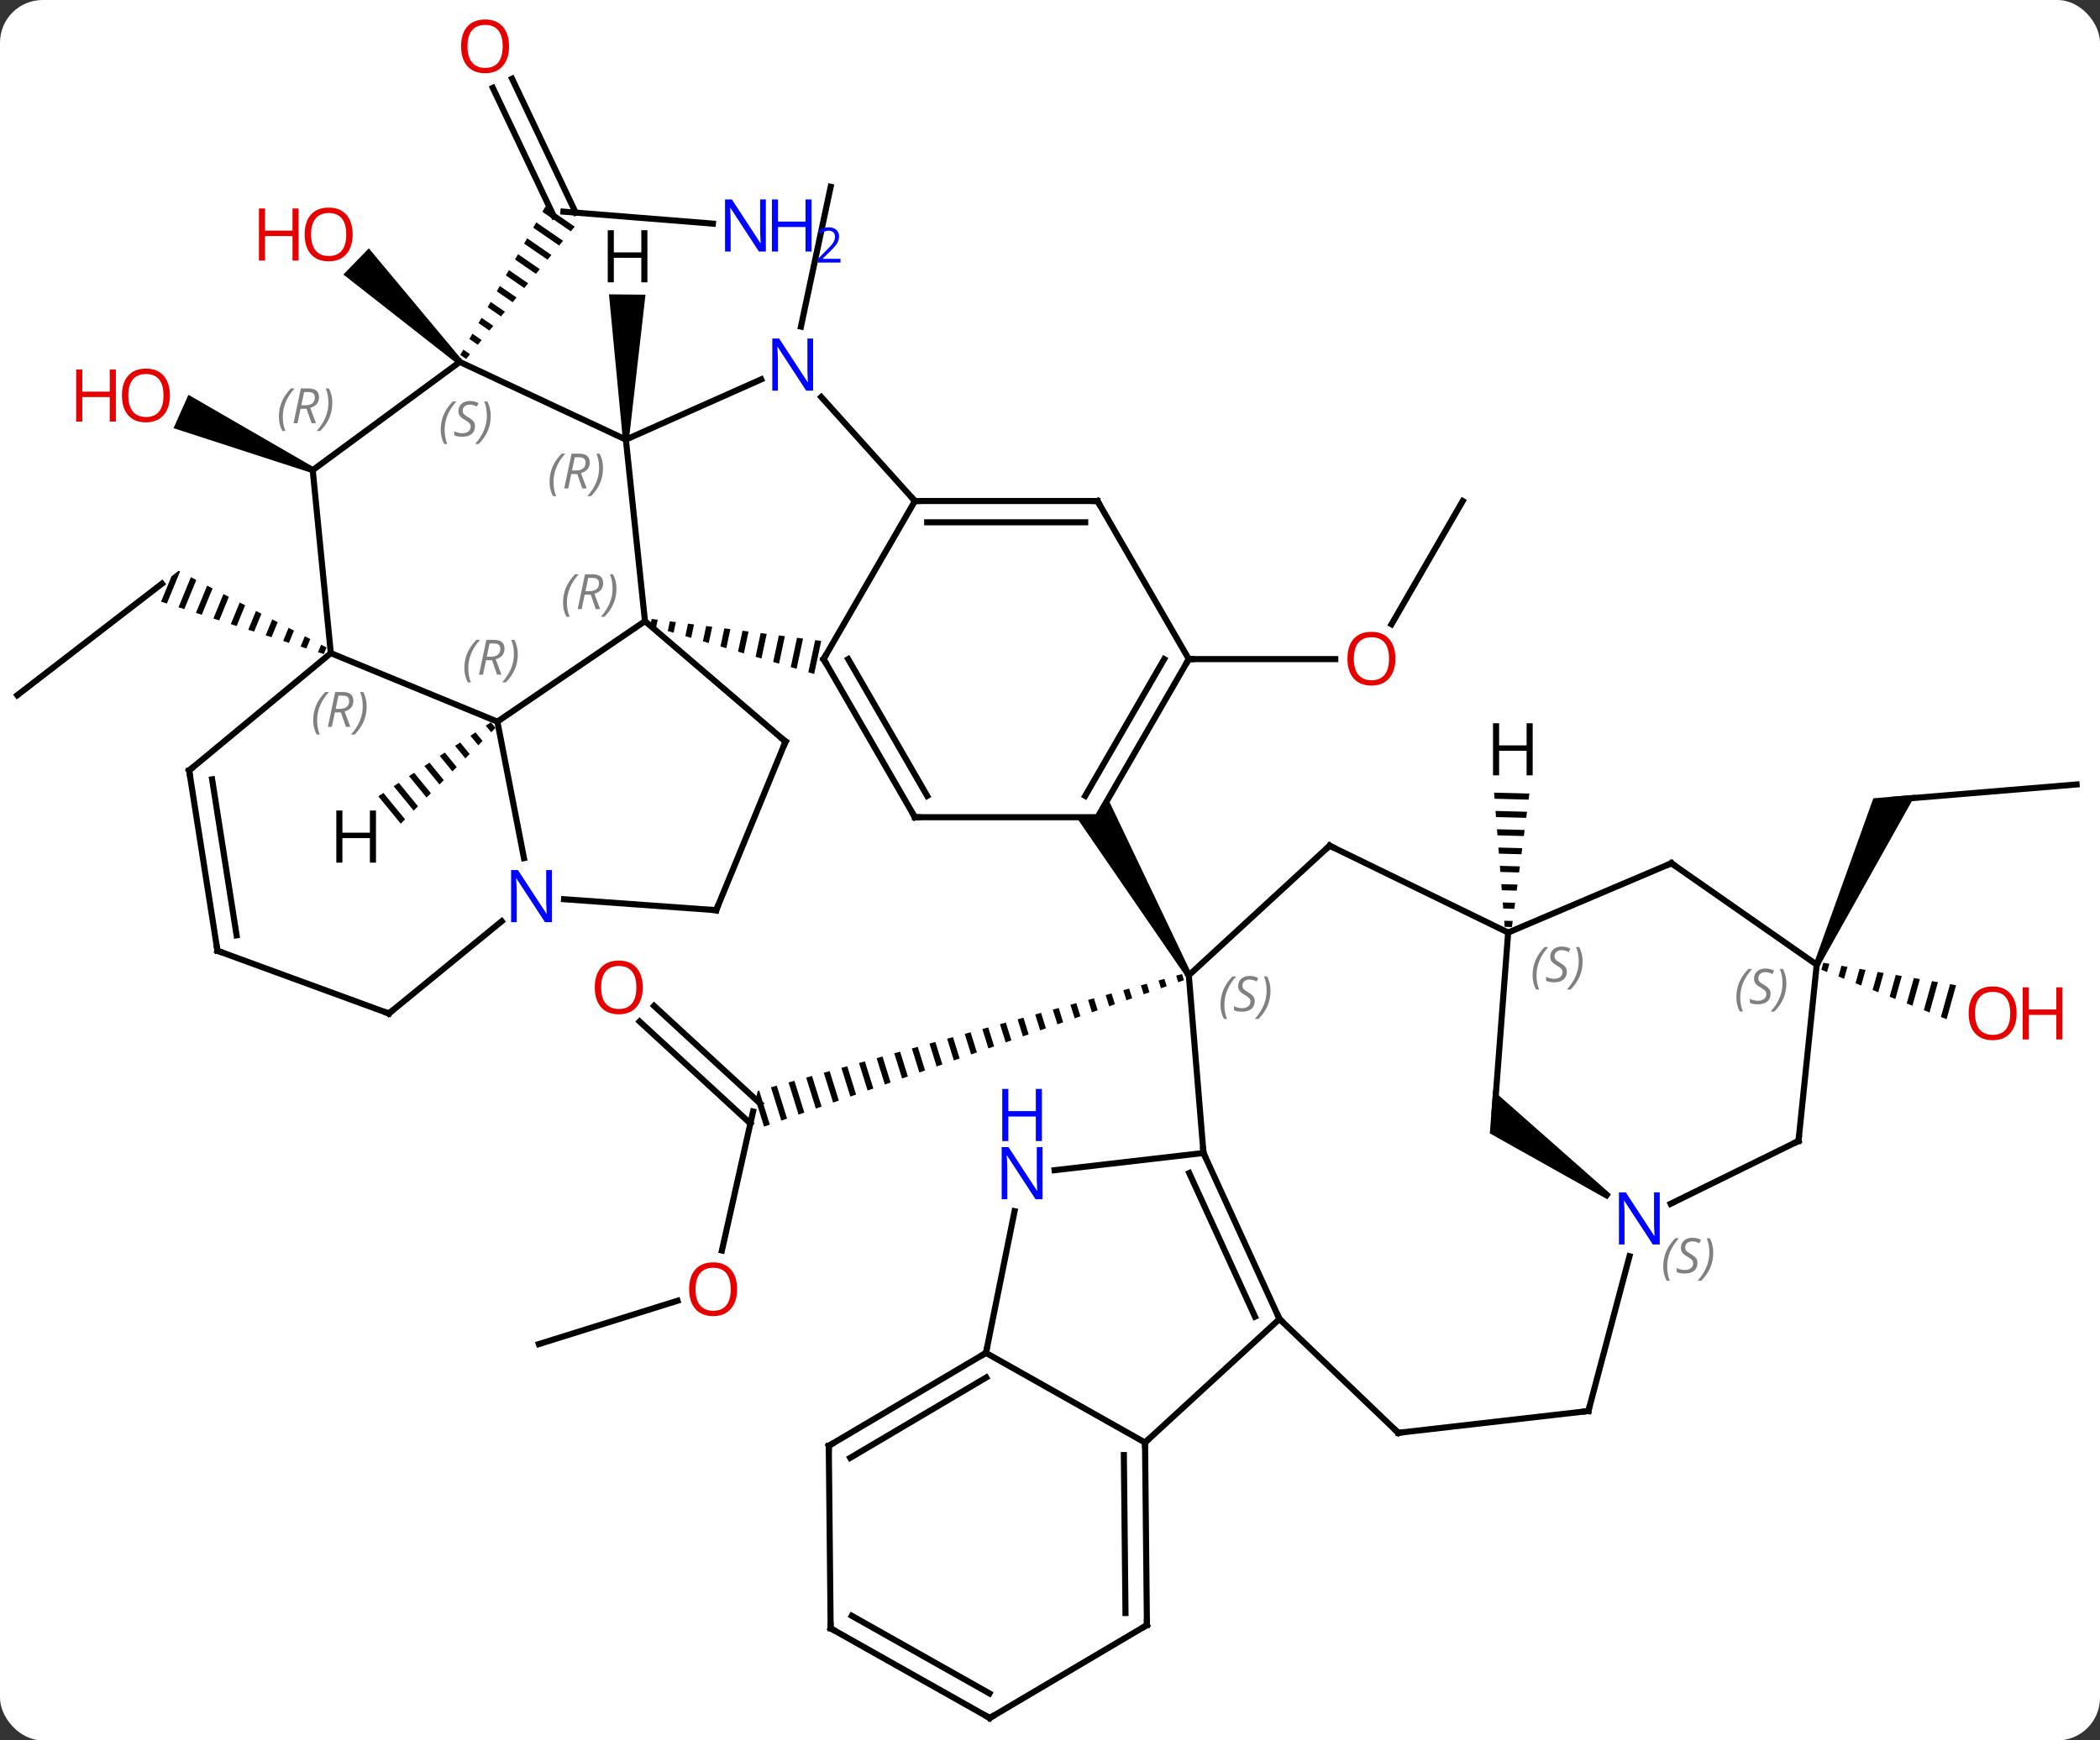 <svg width="345" viewBox="0 0 345 286" style="fill-opacity:1; color-rendering:auto; color-interpolation:auto; text-rendering:auto; stroke:black; stroke-linecap:square; stroke-miterlimit:10; shape-rendering:auto; stroke-opacity:1; fill:black; stroke-dasharray:none; font-weight:normal; stroke-width:1; font-family:'Open Sans'; font-style:normal; stroke-linejoin:miter; font-size:12; stroke-dashoffset:0; image-rendering:auto;" height="286" class="cas-substance-image" xmlns:xlink="http://www.w3.org/1999/xlink" xmlns="http://www.w3.org/2000/svg"><rect x="0" y="0" width="345" height="286" fill="#333333" stroke="none"/><svg class="cas-substance-single-component"><rect y="0" x="0" width="345" stroke="none" ry="7" rx="7" height="286" fill="white" class="cas-substance-group"/><svg y="0" x="0" width="345" viewBox="0 0 345 286" style="fill:black;" height="286" class="cas-substance-single-component-image"><svg><g><g transform="translate(172,145)" style="text-rendering:geometricPrecision; color-rendering:optimizeQuality; color-interpolation:linearRGB; stroke-linecap:butt; image-rendering:optimizeQuality;"><line y2="-30.762" y1="-49.083" x2="-169.155" x1="-145.398" style="fill:none;"/><path style="stroke:none;" d="M-142.655 -51.199 L-143.828 -50.294 L-145.538 -46.129 L-144.583 -45.821 L-144.583 -45.821 L-142.424 -51.079 L-142.655 -51.199 ZM-140.641 -50.154 L-142.673 -45.206 L-142.673 -45.206 L-141.718 -44.899 L-139.75 -49.692 L-140.641 -50.154 ZM-137.967 -48.767 L-139.808 -44.283 L-139.808 -44.283 L-138.853 -43.976 L-137.076 -48.305 L-137.076 -48.305 L-137.967 -48.767 ZM-135.293 -47.38 L-136.943 -43.361 L-136.943 -43.361 L-135.988 -43.053 L-134.401 -46.918 L-135.293 -47.38 ZM-132.618 -45.993 L-134.078 -42.438 L-133.123 -42.13 L-133.123 -42.13 L-131.727 -45.531 L-132.618 -45.993 ZM-129.944 -44.606 L-131.213 -41.515 L-131.213 -41.515 L-130.258 -41.207 L-130.258 -41.207 L-129.053 -44.144 L-129.944 -44.606 ZM-127.27 -43.219 L-128.348 -40.592 L-127.393 -40.285 L-126.378 -42.757 L-127.27 -43.219 ZM-124.595 -41.832 L-125.484 -39.669 L-125.484 -39.669 L-124.528 -39.362 L-123.704 -41.37 L-124.595 -41.832 ZM-121.921 -40.445 L-122.618 -38.746 L-121.664 -38.439 L-121.664 -38.439 L-121.03 -39.983 L-121.03 -39.983 L-121.921 -40.445 ZM-119.247 -39.058 L-119.754 -37.824 L-119.754 -37.824 L-118.799 -37.516 L-118.355 -38.596 L-119.247 -39.058 Z"/><line y2="-108.249" y1="-110.22" x2="-54.878" x1="-79.437" style="fill:none;"/><line y2="-132.065" y1="-110.058" x2="-87.877" x1="-77.423" style="fill:none;"/><line y2="-130.563" y1="-109.469" x2="-91.038" x1="-81.018" style="fill:none;"/><path style="stroke:none;" d="M-82.398 -111.066 L-82.897 -110.195 L-82.897 -110.195 L-78.227 -106.98 L-77.591 -107.757 L-77.591 -107.757 L-82.398 -111.066 ZM-83.896 -108.453 L-84.396 -107.582 L-84.396 -107.582 L-80.138 -104.651 L-79.501 -105.427 L-79.501 -105.427 L-83.896 -108.453 ZM-85.394 -105.84 L-85.894 -104.969 L-85.894 -104.969 L-82.048 -102.322 L-81.411 -103.098 L-85.394 -105.84 ZM-86.892 -103.227 L-87.392 -102.356 L-87.392 -102.356 L-83.958 -99.993 L-83.958 -99.993 L-83.321 -100.769 L-83.321 -100.769 L-86.892 -103.227 ZM-88.391 -100.614 L-88.89 -99.743 L-88.89 -99.743 L-85.868 -97.663 L-85.232 -98.44 L-85.232 -98.44 L-88.391 -100.614 ZM-89.889 -98.001 L-90.388 -97.13 L-90.388 -97.13 L-87.779 -95.334 L-87.142 -96.11 L-87.142 -96.11 L-89.889 -98.001 ZM-91.387 -95.388 L-91.886 -94.517 L-91.886 -94.517 L-89.689 -93.004 L-89.689 -93.004 L-89.052 -93.781 L-89.052 -93.781 L-91.387 -95.388 ZM-92.885 -92.775 L-93.384 -91.904 L-91.599 -90.675 L-90.962 -91.452 L-90.962 -91.452 L-92.885 -92.775 ZM-94.383 -90.162 L-94.882 -89.291 L-93.509 -88.346 L-93.509 -88.346 L-92.873 -89.122 L-92.873 -89.122 L-94.383 -90.162 ZM-95.881 -87.549 L-96.381 -86.678 L-96.381 -86.678 L-95.42 -86.017 L-95.42 -86.017 L-94.783 -86.793 L-95.881 -87.549 Z"/><path style="stroke:none;" d="M-96.12 -85.883 L-96.816 -85.165 L-115.587 -99.884 L-111.411 -104.192 Z"/><line y2="-91.326" y1="-114.309" x2="-40.417" x1="-35.532" style="fill:none;"/><path style="stroke:none;" d="M-120.421 -68.2 L-120.827 -67.286 L-143.485 -74.639 L-141.044 -80.121 Z"/><line y2="-62.67" y1="-42.412" x2="68.304" x1="56.608" style="fill:none;"/><line y2="-36.69" y1="-36.69" x2="23.304" x1="47.367" style="fill:none;"/><line y2="60.496" y1="37.653" x2="-53.401" x1="-48.279" style="fill:none;"/><line y2="20.293" y1="36.366" x2="-64.547" x1="-47.093" style="fill:none;"/><line y2="22.867" y1="39.625" x2="-66.918" x1="-48.721" style="fill:none;"/><path style="stroke:none;" d="M22.19 15.062 L21.226 15.327 L21.226 15.327 L21.563 16.41 L21.563 16.41 L22.508 16.08 L22.19 15.062 ZM19.296 15.859 L18.331 16.125 L18.331 16.125 L18.728 17.398 L18.728 17.398 L19.673 17.069 L19.296 15.859 ZM16.401 16.657 L15.437 16.923 L15.893 18.387 L15.893 18.387 L16.838 18.058 L16.838 18.058 L16.401 16.657 ZM13.507 17.455 L12.542 17.721 L12.542 17.721 L13.058 19.376 L14.003 19.046 L14.003 19.046 L13.507 17.455 ZM10.612 18.252 L9.647 18.518 L9.647 18.518 L10.223 20.365 L10.223 20.365 L11.168 20.035 L11.168 20.035 L10.612 18.252 ZM7.718 19.05 L6.753 19.316 L6.753 19.316 L7.388 21.353 L7.388 21.353 L8.333 21.024 L8.333 21.024 L7.718 19.05 ZM4.823 19.848 L3.858 20.113 L3.858 20.113 L4.553 22.342 L4.553 22.342 L5.498 22.013 L5.498 22.013 L4.823 19.848 ZM1.929 20.645 L0.964 20.911 L0.964 20.911 L1.718 23.331 L1.718 23.331 L2.663 23.001 L2.663 23.001 L1.929 20.645 ZM-0.966 21.443 L-1.931 21.709 L-1.931 21.709 L-1.117 24.32 L-1.117 24.32 L-0.172 23.99 L-0.172 23.99 L-0.966 21.443 ZM-3.86 22.241 L-4.825 22.507 L-4.825 22.507 L-3.952 25.308 L-3.952 25.308 L-3.007 24.979 L-3.007 24.979 L-3.86 22.241 ZM-6.755 23.038 L-7.72 23.304 L-7.72 23.304 L-6.787 26.297 L-6.787 26.297 L-5.842 25.968 L-5.842 25.968 L-6.755 23.038 ZM-9.649 23.836 L-10.614 24.102 L-10.614 24.102 L-9.622 27.286 L-9.622 27.286 L-8.677 26.956 L-8.677 26.956 L-9.649 23.836 ZM-12.544 24.634 L-13.509 24.9 L-13.509 24.9 L-12.457 28.275 L-12.457 28.275 L-11.512 27.945 L-11.512 27.945 L-12.544 24.634 ZM-15.438 25.431 L-16.403 25.697 L-16.403 25.697 L-15.292 29.264 L-15.292 29.264 L-14.347 28.934 L-14.347 28.934 L-15.438 25.431 ZM-18.333 26.229 L-19.298 26.495 L-19.298 26.495 L-18.127 30.252 L-18.127 30.252 L-17.182 29.923 L-17.182 29.923 L-18.333 26.229 ZM-21.228 27.027 L-22.192 27.293 L-22.192 27.293 L-20.962 31.241 L-20.017 30.912 L-20.017 30.912 L-21.228 27.027 ZM-24.122 27.825 L-25.087 28.09 L-25.087 28.09 L-23.797 32.23 L-23.797 32.23 L-22.852 31.9 L-22.852 31.9 L-24.122 27.825 ZM-27.017 28.622 L-27.982 28.888 L-27.982 28.888 L-26.631 33.219 L-26.631 33.219 L-25.686 32.889 L-25.686 32.889 L-27.017 28.622 ZM-29.911 29.42 L-30.876 29.686 L-29.466 34.207 L-29.466 34.207 L-28.521 33.878 L-28.521 33.878 L-29.911 29.42 ZM-32.806 30.218 L-33.77 30.483 L-33.77 30.483 L-32.301 35.196 L-32.301 35.196 L-31.356 34.867 L-31.356 34.867 L-32.806 30.218 ZM-35.7 31.015 L-36.665 31.281 L-36.665 31.281 L-35.136 36.185 L-35.136 36.185 L-34.191 35.855 L-35.7 31.015 ZM-38.595 31.813 L-39.56 32.079 L-39.56 32.079 L-37.971 37.174 L-37.971 37.174 L-37.026 36.844 L-37.026 36.844 L-38.595 31.813 ZM-41.489 32.611 L-42.454 32.877 L-40.806 38.163 L-40.806 38.163 L-39.861 37.833 L-39.861 37.833 L-41.489 32.611 ZM-44.384 33.408 L-45.349 33.674 L-45.349 33.674 L-43.641 39.151 L-42.696 38.822 L-42.696 38.822 L-44.384 33.408 ZM-47.278 34.206 L-47.521 34.273 L-47.521 34.273 L-47.521 34.273 L-47.521 34.273 L-47.849 35.736 L-46.476 40.14 L-46.476 40.14 L-45.531 39.81 L-45.531 39.81 L-47.278 34.206 Z"/><line y2="75.876" y1="68.752" x2="-83.475" x1="-60.689" style="fill:none;"/><line y2="-16.089" y1="-13.605" x2="169.155" x1="139.257" style="fill:none;"/><path style="stroke:none;" d="M126.914 13.743 L126.01 13.317 L135.764 -13.816 L142.668 -14.39 Z"/><path style="stroke:none;" d="M127.544 13.209 L127.222 14.365 L128.158 14.734 L128.536 13.377 L127.544 13.209 ZM130.519 13.712 L130.029 15.473 L130.964 15.842 L131.51 13.88 L130.519 13.712 ZM133.493 14.216 L132.834 16.58 L132.834 16.58 L133.77 16.95 L134.484 14.383 L133.493 14.216 ZM136.467 14.719 L135.641 17.688 L136.576 18.057 L137.458 14.887 L136.467 14.719 ZM139.441 15.222 L138.446 18.796 L139.382 19.165 L140.433 15.39 L139.441 15.222 ZM142.415 15.726 L141.252 19.904 L142.188 20.273 L143.407 15.894 L142.415 15.726 ZM145.39 16.229 L144.058 21.011 L144.994 21.381 L146.381 16.397 L146.381 16.397 L145.39 16.229 ZM148.364 16.733 L146.864 22.119 L146.864 22.119 L147.8 22.488 L149.355 16.9 L149.355 16.9 L148.364 16.733 Z"/><line y2="-26.412" y1="-42.927" x2="-90.285" x1="-66.039" style="fill:none;"/><path style="stroke:none;" d="M-64.941 -43.287 L-65.182 -42.156 L-64.22 -41.873 L-64.22 -41.873 L-63.946 -43.158 L-63.946 -43.158 L-64.941 -43.287 ZM-61.956 -42.9 L-62.296 -41.308 L-62.296 -41.308 L-61.334 -41.025 L-60.961 -42.771 L-61.956 -42.9 ZM-58.972 -42.514 L-59.41 -40.46 L-59.41 -40.46 L-58.448 -40.177 L-58.448 -40.177 L-57.977 -42.385 L-57.977 -42.385 L-58.972 -42.514 ZM-55.987 -42.127 L-56.523 -39.612 L-55.561 -39.329 L-55.561 -39.329 L-54.992 -41.998 L-54.992 -41.998 L-55.987 -42.127 ZM-53.003 -41.74 L-53.637 -38.764 L-52.675 -38.481 L-52.675 -38.481 L-52.008 -41.611 L-52.008 -41.611 L-53.003 -41.74 ZM-50.018 -41.353 L-50.751 -37.916 L-49.789 -37.633 L-49.789 -37.633 L-49.023 -41.224 L-49.023 -41.224 L-50.018 -41.353 ZM-47.034 -40.966 L-47.865 -37.068 L-46.903 -36.785 L-46.039 -40.837 L-46.039 -40.837 L-47.034 -40.966 ZM-44.049 -40.579 L-44.979 -36.22 L-44.979 -36.22 L-44.017 -35.938 L-44.017 -35.938 L-43.054 -40.45 L-43.054 -40.45 L-44.049 -40.579 ZM-41.065 -40.192 L-42.093 -35.372 L-42.093 -35.372 L-41.131 -35.09 L-41.131 -35.09 L-40.07 -40.063 L-40.07 -40.063 L-41.065 -40.192 ZM-38.08 -39.806 L-39.206 -34.525 L-39.206 -34.525 L-38.245 -34.242 L-38.245 -34.242 L-37.085 -39.677 L-38.08 -39.806 Z"/><line y2="-72.762" y1="-42.927" x2="-69.177" x1="-66.039" style="fill:none;"/><line y2="-23.133" y1="-42.927" x2="-42.948" x1="-66.039" style="fill:none;"/><line y2="-37.671" y1="-26.412" x2="-117.654" x1="-90.285" style="fill:none;"/><line y2="-3.984" y1="-26.412" x2="-85.921" x1="-90.285" style="fill:none;"/><line y2="-62.67" y1="-36.69" x2="-21.696" x1="-36.696" style="fill:none;"/><line y2="-10.707" y1="-36.69" x2="-21.696" x1="-36.696" style="fill:none;"/><line y2="-14.207" y1="-36.69" x2="-19.675" x1="-32.654" style="fill:none;"/><line y2="-85.524" y1="-72.762" x2="-96.468" x1="-69.177" style="fill:none;"/><line y2="-82.658" y1="-72.762" x2="-46.948" x1="-69.177" style="fill:none;"/><line y2="4.572" y1="-23.133" x2="-54.342" x1="-42.948" style="fill:none;"/><line y2="-67.743" y1="-37.671" x2="-120.624" x1="-117.654" style="fill:none;"/><line y2="-18.39" y1="-37.671" x2="-140.925" x1="-117.654" style="fill:none;"/><line y2="4.572" y1="2.77" x2="-54.342" x1="-79.335" style="fill:none;"/><line y2="21.549" y1="6.392" x2="-108.114" x1="-89.581" style="fill:none;"/><line y2="-79.754" y1="-62.67" x2="-37.079" x1="-21.696" style="fill:none;"/><line y2="-62.67" y1="-62.67" x2="8.304" x1="-21.696" style="fill:none;"/><line y2="-59.17" y1="-59.17" x2="6.283" x1="-19.675" style="fill:none;"/><line y2="-10.707" y1="-10.707" x2="8.304" x1="-21.696" style="fill:none;"/><line y2="-67.743" y1="-85.524" x2="-120.624" x1="-96.468" style="fill:none;"/><line y2="11.241" y1="-18.39" x2="-136.275" x1="-140.925" style="fill:none;"/><line y2="8.702" y1="-16.936" x2="-133.131" x1="-137.154" style="fill:none;"/><line y2="11.241" y1="21.549" x2="-136.275" x1="-108.114" style="fill:none;"/><line y2="-36.69" y1="-62.67" x2="23.304" x1="8.304" style="fill:none;"/><line y2="-36.69" y1="-10.707" x2="23.304" x1="8.304" style="fill:none;"/><line y2="-36.69" y1="-14.207" x2="19.262" x1="6.283" style="fill:none;"/><path style="stroke:none;" d="M23.737 15.023 L22.871 15.523 L4.84 -10.707 L8.304 -10.707 L10.036 -13.707 Z"/><line y2="44.472" y1="15.273" x2="25.716" x1="23.304" style="fill:none;"/><line y2="-6.027" y1="15.273" x2="46.437" x1="23.304" style="fill:none;"/><line y2="71.751" y1="44.472" x2="38.199" x1="25.716" style="fill:none;"/><line y2="71.37" y1="47.766" x2="34.176" x1="23.374" style="fill:none;"/><line y2="47.299" y1="44.472" x2="1.252" x1="25.716" style="fill:none;"/><line y2="8.247" y1="-6.027" x2="75.768" x1="46.437" style="fill:none;"/><line y2="92.055" y1="71.751" x2="16.113" x1="38.199" style="fill:none;"/><line y2="90.456" y1="71.751" x2="57.711" x1="38.199" style="fill:none;"/><line y2="77.322" y1="54.033" x2="-10.02" x1="-5.32" style="fill:none;"/><line y2="37.755" y1="8.247" x2="73.524" x1="75.768" style="fill:none;"/><line y2="-3.141" y1="8.247" x2="102.585" x1="75.768" style="fill:none;"/><line y2="77.322" y1="92.055" x2="-10.02" x1="16.113" style="fill:none;"/><line y2="122.052" y1="92.055" x2="16.422" x1="16.113" style="fill:none;"/><line y2="120.067" y1="94.112" x2="12.901" x1="12.634" style="fill:none;"/><line y2="86.874" y1="90.456" x2="88.95" x1="57.711" style="fill:none;"/><line y2="92.589" y1="77.322" x2="-35.844" x1="-10.02" style="fill:none;"/><line y2="94.573" y1="81.363" x2="-32.323" x1="-9.978" style="fill:none;"/><path style="stroke:none;" d="M92.657 51.278 L92.063 52.082 L72.757 41.249 L73.294 34.185 Z"/><line y2="13.53" y1="-3.141" x2="126.462" x1="102.585" style="fill:none;"/><line y2="137.319" y1="122.052" x2="-9.402" x1="16.422" style="fill:none;"/><line y2="61.436" y1="86.874" x2="95.703" x1="88.95" style="fill:none;"/><line y2="122.586" y1="92.589" x2="-35.538" x1="-35.844" style="fill:none;"/><line y2="42.495" y1="52.818" x2="123.468" x1="102.466" style="fill:none;"/><line y2="42.495" y1="13.53" x2="123.468" x1="126.462" style="fill:none;"/><line y2="122.586" y1="137.319" x2="-35.538" x1="-9.402" style="fill:none;"/><line y2="120.529" y1="133.278" x2="-32.059" x1="-9.444" style="fill:none;"/><path style="stroke:none;" d="M-91.353 -26.305 L-92.194 -25.752 L-92.194 -25.752 L-91.308 -24.669 L-91.308 -24.669 L-90.601 -25.385 L-91.353 -26.305 ZM-93.875 -24.646 L-94.715 -24.093 L-93.43 -22.523 L-92.723 -23.238 L-92.723 -23.238 L-93.875 -24.646 ZM-96.397 -22.988 L-97.237 -22.435 L-95.553 -20.376 L-94.845 -21.092 L-96.397 -22.988 ZM-98.918 -21.329 L-99.759 -20.777 L-97.675 -18.229 L-97.675 -18.229 L-96.967 -18.945 L-98.918 -21.329 ZM-101.44 -19.671 L-102.281 -19.118 L-99.797 -16.082 L-99.09 -16.798 L-101.44 -19.671 ZM-103.962 -18.012 L-104.802 -17.46 L-101.919 -13.936 L-101.212 -14.651 L-101.212 -14.651 L-103.962 -18.012 ZM-106.483 -16.354 L-107.324 -15.801 L-104.041 -11.789 L-103.334 -12.504 L-106.483 -16.354 ZM-109.005 -14.696 L-109.846 -14.143 L-109.846 -14.143 L-106.163 -9.642 L-105.456 -10.358 L-109.005 -14.696 Z"/><path style="stroke:none;" d="M-68.677 -72.757 L-69.677 -72.767 L-71.955 -96.631 L-65.955 -96.575 Z"/><path style="stroke:none;" d="M73.455 -14.743 L73.534 -13.74 L73.534 -13.74 L79.129 -13.594 L79.259 -14.591 L79.259 -14.591 L73.455 -14.743 ZM73.692 -11.735 L73.771 -10.733 L78.737 -10.603 L78.737 -10.603 L78.868 -11.6 L73.692 -11.735 ZM73.929 -8.728 L74.008 -7.726 L78.346 -7.613 L78.346 -7.613 L78.476 -8.61 L78.476 -8.61 L73.929 -8.728 ZM74.167 -5.721 L74.246 -4.719 L77.954 -4.622 L77.954 -4.622 L78.085 -5.619 L78.085 -5.619 L74.167 -5.721 ZM74.404 -2.714 L74.483 -1.711 L77.563 -1.631 L77.693 -2.628 L74.404 -2.714 ZM74.641 0.293 L74.721 1.296 L77.171 1.36 L77.302 0.363 L74.641 0.293 ZM74.879 3.3 L74.958 4.303 L74.958 4.303 L76.78 4.35 L76.78 4.35 L76.91 3.353 L76.91 3.353 L74.879 3.3 ZM75.116 6.308 L75.195 7.31 L75.195 7.31 L76.388 7.341 L76.519 6.344 L76.519 6.344 L75.116 6.308 Z"/></g><g transform="translate(172,145)" style="fill:rgb(0,5,255); text-rendering:geometricPrecision; color-rendering:optimizeQuality; image-rendering:optimizeQuality; font-family:'Open Sans'; stroke:rgb(0,5,255); color-interpolation:linearRGB;"><path style="stroke:none;" d="M-46.181 -103.664 L-47.322 -103.664 L-52.01 -110.851 L-52.056 -110.851 Q-51.963 -109.586 -51.963 -108.539 L-51.963 -103.664 L-52.885 -103.664 L-52.885 -112.226 L-51.76 -112.226 L-47.088 -105.07 L-47.041 -105.07 Q-47.041 -105.226 -47.088 -106.086 Q-47.135 -106.945 -47.119 -107.32 L-47.119 -112.226 L-46.181 -112.226 L-46.181 -103.664 Z"/><path style="stroke:none;" d="M-38.666 -103.664 L-39.666 -103.664 L-39.666 -107.695 L-44.181 -107.695 L-44.181 -103.664 L-45.181 -103.664 L-45.181 -112.226 L-44.181 -112.226 L-44.181 -108.586 L-39.666 -108.586 L-39.666 -112.226 L-38.666 -112.226 L-38.666 -103.664 Z"/><path style="stroke:none;" d="M-33.916 -101.854 L-37.666 -101.854 L-37.666 -102.417 L-36.166 -103.933 Q-35.478 -104.62 -35.26 -104.917 Q-35.041 -105.214 -34.931 -105.495 Q-34.822 -105.776 -34.822 -106.104 Q-34.822 -106.558 -35.096 -106.823 Q-35.369 -107.089 -35.869 -107.089 Q-36.213 -107.089 -36.533 -106.972 Q-36.853 -106.854 -37.244 -106.558 L-37.588 -106.995 Q-36.806 -107.651 -35.869 -107.651 Q-35.072 -107.651 -34.611 -107.237 Q-34.15 -106.823 -34.15 -106.136 Q-34.15 -105.589 -34.455 -105.058 Q-34.76 -104.526 -35.603 -103.714 L-36.853 -102.495 L-36.853 -102.464 L-33.916 -102.464 L-33.916 -101.854 Z"/><path style="fill:rgb(230,0,0); stroke:none;" d="M-88.373 -137.389 Q-88.373 -135.327 -89.412 -134.147 Q-90.451 -132.967 -92.294 -132.967 Q-94.185 -132.967 -95.216 -134.131 Q-96.248 -135.296 -96.248 -137.405 Q-96.248 -139.499 -95.216 -140.647 Q-94.185 -141.796 -92.294 -141.796 Q-90.435 -141.796 -89.404 -140.624 Q-88.373 -139.452 -88.373 -137.389 ZM-95.201 -137.389 Q-95.201 -135.655 -94.458 -134.749 Q-93.716 -133.842 -92.294 -133.842 Q-90.873 -133.842 -90.146 -134.741 Q-89.419 -135.639 -89.419 -137.389 Q-89.419 -139.124 -90.146 -140.014 Q-90.873 -140.905 -92.294 -140.905 Q-93.716 -140.905 -94.458 -140.006 Q-95.201 -139.108 -95.201 -137.389 Z"/><path style="fill:rgb(230,0,0); stroke:none;" d="M-114.067 -106.477 Q-114.067 -104.415 -115.107 -103.235 Q-116.146 -102.055 -117.989 -102.055 Q-119.88 -102.055 -120.911 -103.219 Q-121.942 -104.384 -121.942 -106.493 Q-121.942 -108.587 -120.911 -109.735 Q-119.88 -110.884 -117.989 -110.884 Q-116.13 -110.884 -115.099 -109.712 Q-114.067 -108.54 -114.067 -106.477 ZM-120.896 -106.477 Q-120.896 -104.743 -120.153 -103.837 Q-119.411 -102.93 -117.989 -102.93 Q-116.567 -102.93 -115.841 -103.829 Q-115.114 -104.727 -115.114 -106.477 Q-115.114 -108.212 -115.841 -109.102 Q-116.567 -109.993 -117.989 -109.993 Q-119.411 -109.993 -120.153 -109.094 Q-120.896 -108.196 -120.896 -106.477 Z"/><path style="fill:rgb(230,0,0); stroke:none;" d="M-122.942 -102.18 L-123.942 -102.18 L-123.942 -106.212 L-128.458 -106.212 L-128.458 -102.18 L-129.458 -102.18 L-129.458 -110.743 L-128.458 -110.743 L-128.458 -107.102 L-123.942 -107.102 L-123.942 -110.743 L-122.942 -110.743 L-122.942 -102.18 Z"/><path style="fill:rgb(230,0,0); stroke:none;" d="M-144.091 -80.017 Q-144.091 -77.955 -145.131 -76.775 Q-146.17 -75.595 -148.013 -75.595 Q-149.904 -75.595 -150.935 -76.76 Q-151.966 -77.924 -151.966 -80.033 Q-151.966 -82.127 -150.935 -83.275 Q-149.904 -84.424 -148.013 -84.424 Q-146.154 -84.424 -145.123 -83.252 Q-144.091 -82.08 -144.091 -80.017 ZM-150.92 -80.017 Q-150.92 -78.283 -150.177 -77.377 Q-149.435 -76.47 -148.013 -76.47 Q-146.591 -76.47 -145.865 -77.369 Q-145.138 -78.267 -145.138 -80.017 Q-145.138 -81.752 -145.865 -82.642 Q-146.591 -83.533 -148.013 -83.533 Q-149.435 -83.533 -150.177 -82.635 Q-150.92 -81.736 -150.92 -80.017 Z"/><path style="fill:rgb(230,0,0); stroke:none;" d="M-152.966 -75.72 L-153.966 -75.72 L-153.966 -79.752 L-158.482 -79.752 L-158.482 -75.72 L-159.482 -75.72 L-159.482 -84.283 L-158.482 -84.283 L-158.482 -80.642 L-153.966 -80.642 L-153.966 -84.283 L-152.966 -84.283 L-152.966 -75.72 Z"/><path style="fill:rgb(230,0,0); stroke:none;" d="M57.242 -36.76 Q57.242 -34.698 56.202 -33.518 Q55.163 -32.338 53.32 -32.338 Q51.429 -32.338 50.398 -33.502 Q49.367 -34.667 49.367 -36.776 Q49.367 -38.87 50.398 -40.018 Q51.429 -41.167 53.32 -41.167 Q55.179 -41.167 56.21 -39.995 Q57.242 -38.823 57.242 -36.76 ZM50.413 -36.76 Q50.413 -35.026 51.156 -34.12 Q51.898 -33.213 53.32 -33.213 Q54.742 -33.213 55.468 -34.112 Q56.195 -35.01 56.195 -36.76 Q56.195 -38.495 55.468 -39.385 Q54.742 -40.276 53.32 -40.276 Q51.898 -40.276 51.156 -39.377 Q50.413 -38.479 50.413 -36.76 Z"/><path style="fill:rgb(230,0,0); stroke:none;" d="M-50.906 66.854 Q-50.906 68.916 -51.945 70.096 Q-52.984 71.276 -54.827 71.276 Q-56.718 71.276 -57.749 70.112 Q-58.781 68.947 -58.781 66.838 Q-58.781 64.744 -57.749 63.596 Q-56.718 62.447 -54.827 62.447 Q-52.968 62.447 -51.937 63.619 Q-50.906 64.791 -50.906 66.854 ZM-57.734 66.854 Q-57.734 68.588 -56.991 69.494 Q-56.249 70.401 -54.827 70.401 Q-53.406 70.401 -52.679 69.502 Q-51.952 68.604 -51.952 66.854 Q-51.952 65.119 -52.679 64.229 Q-53.406 63.338 -54.827 63.338 Q-56.249 63.338 -56.991 64.237 Q-57.734 65.135 -57.734 66.854 Z"/><path style="fill:rgb(230,0,0); stroke:none;" d="M-66.409 17.261 Q-66.409 19.323 -67.449 20.503 Q-68.488 21.683 -70.331 21.683 Q-72.222 21.683 -73.253 20.518 Q-74.284 19.354 -74.284 17.245 Q-74.284 15.151 -73.253 14.003 Q-72.222 12.854 -70.331 12.854 Q-68.472 12.854 -67.441 14.026 Q-66.409 15.198 -66.409 17.261 ZM-73.238 17.261 Q-73.238 18.995 -72.495 19.901 Q-71.753 20.808 -70.331 20.808 Q-68.909 20.808 -68.183 19.909 Q-67.456 19.011 -67.456 17.261 Q-67.456 15.526 -68.183 14.636 Q-68.909 13.745 -70.331 13.745 Q-71.753 13.745 -72.495 14.643 Q-73.238 15.542 -73.238 17.261 Z"/><path style="fill:rgb(230,0,0); stroke:none;" d="M159.298 21.515 Q159.298 23.577 158.259 24.757 Q157.22 25.937 155.377 25.937 Q153.486 25.937 152.455 24.773 Q151.423 23.608 151.423 21.499 Q151.423 19.405 152.455 18.257 Q153.486 17.108 155.377 17.108 Q157.236 17.108 158.267 18.28 Q159.298 19.452 159.298 21.515 ZM152.47 21.515 Q152.47 23.249 153.213 24.155 Q153.955 25.062 155.377 25.062 Q156.798 25.062 157.525 24.163 Q158.252 23.265 158.252 21.515 Q158.252 19.78 157.525 18.89 Q156.798 17.999 155.377 17.999 Q153.955 17.999 153.213 18.898 Q152.47 19.796 152.47 21.515 Z"/><path style="fill:rgb(230,0,0); stroke:none;" d="M166.814 25.812 L165.814 25.812 L165.814 21.78 L161.298 21.78 L161.298 25.812 L160.298 25.812 L160.298 17.249 L161.298 17.249 L161.298 20.89 L165.814 20.89 L165.814 17.249 L166.814 17.249 L166.814 25.812 Z"/></g><g transform="translate(172,145)" style="font-size:8.4px; fill:gray; text-rendering:geometricPrecision; image-rendering:optimizeQuality; color-rendering:optimizeQuality; font-family:'Open Sans'; font-style:italic; stroke:gray; color-interpolation:linearRGB;"><path style="stroke:none;" d="M-79.501 -45.968 Q-79.501 -47.296 -79.032 -48.421 Q-78.563 -49.546 -77.532 -50.624 L-76.922 -50.624 Q-77.891 -49.562 -78.376 -48.39 Q-78.86 -47.218 -78.86 -45.984 Q-78.86 -44.656 -78.422 -43.64 L-78.938 -43.64 Q-79.501 -44.671 -79.501 -45.968 ZM-75.94 -47.281 L-76.44 -44.906 L-77.097 -44.906 L-75.894 -50.624 L-74.644 -50.624 Q-72.909 -50.624 -72.909 -49.187 Q-72.909 -47.828 -74.347 -47.437 L-73.409 -44.906 L-74.128 -44.906 L-74.956 -47.281 L-75.94 -47.281 ZM-75.362 -50.031 Q-75.753 -48.109 -75.815 -47.859 L-75.159 -47.859 Q-74.409 -47.859 -74.003 -48.187 Q-73.597 -48.515 -73.597 -49.14 Q-73.597 -49.609 -73.855 -49.82 Q-74.112 -50.031 -74.706 -50.031 L-75.362 -50.031 ZM-70.723 -48.281 Q-70.723 -46.953 -71.2 -45.82 Q-71.676 -44.687 -72.692 -43.64 L-73.301 -43.64 Q-71.364 -45.796 -71.364 -48.281 Q-71.364 -49.609 -71.801 -50.624 L-71.286 -50.624 Q-70.723 -49.562 -70.723 -48.281 Z"/><path style="stroke:none;" d="M-95.71 -35.194 Q-95.71 -36.522 -95.241 -37.647 Q-94.773 -38.772 -93.741 -39.85 L-93.132 -39.85 Q-94.101 -38.788 -94.585 -37.616 Q-95.07 -36.444 -95.07 -35.21 Q-95.07 -33.882 -94.632 -32.866 L-95.148 -32.866 Q-95.71 -33.897 -95.71 -35.194 ZM-92.15 -36.507 L-92.65 -34.132 L-93.306 -34.132 L-92.103 -39.85 L-90.853 -39.85 Q-89.119 -39.85 -89.119 -38.413 Q-89.119 -37.053 -90.556 -36.663 L-89.619 -34.132 L-90.338 -34.132 L-91.166 -36.507 L-92.15 -36.507 ZM-91.572 -39.257 Q-91.963 -37.335 -92.025 -37.085 L-91.369 -37.085 Q-90.619 -37.085 -90.213 -37.413 Q-89.806 -37.741 -89.806 -38.366 Q-89.806 -38.835 -90.064 -39.046 Q-90.322 -39.257 -90.916 -39.257 L-91.572 -39.257 ZM-86.933 -37.507 Q-86.933 -36.178 -87.409 -35.046 Q-87.886 -33.913 -88.902 -32.866 L-89.511 -32.866 Q-87.573 -35.022 -87.573 -37.507 Q-87.573 -38.835 -88.011 -39.85 L-87.495 -39.85 Q-86.933 -38.788 -86.933 -37.507 Z"/></g><g transform="translate(172,145)" style="stroke-linecap:butt; font-size:8.4px; text-rendering:geometricPrecision; image-rendering:optimizeQuality; color-rendering:optimizeQuality; font-family:'Open Sans'; font-style:italic; color-interpolation:linearRGB; stroke-miterlimit:5;"><path style="fill:none;" d="M-36.446 -37.123 L-36.696 -36.69 L-36.446 -36.257"/><path style="fill:gray; stroke:none;" d="M-81.71 -65.795 Q-81.71 -67.123 -81.241 -68.248 Q-80.772 -69.373 -79.741 -70.451 L-79.132 -70.451 Q-80.1 -69.389 -80.585 -68.217 Q-81.069 -67.045 -81.069 -65.811 Q-81.069 -64.483 -80.632 -63.467 L-81.147 -63.467 Q-81.71 -64.498 -81.71 -65.795 ZM-78.15 -67.108 L-78.65 -64.733 L-79.306 -64.733 L-78.103 -70.451 L-76.853 -70.451 Q-75.118 -70.451 -75.118 -69.014 Q-75.118 -67.654 -76.556 -67.264 L-75.618 -64.733 L-76.337 -64.733 L-77.165 -67.108 L-78.15 -67.108 ZM-77.572 -69.858 Q-77.962 -67.936 -78.025 -67.686 L-77.368 -67.686 Q-76.618 -67.686 -76.212 -68.014 Q-75.806 -68.342 -75.806 -68.967 Q-75.806 -69.436 -76.064 -69.647 Q-76.322 -69.858 -76.915 -69.858 L-77.572 -69.858 ZM-72.932 -68.108 Q-72.932 -66.779 -73.409 -65.647 Q-73.886 -64.514 -74.901 -63.467 L-75.511 -63.467 Q-73.573 -65.623 -73.573 -68.108 Q-73.573 -69.436 -74.011 -70.451 L-73.495 -70.451 Q-72.932 -69.389 -72.932 -68.108 Z"/><path style="fill:none;" d="M-43.328 -23.458 L-42.948 -23.133 L-43.138 -22.671"/><path style="fill:gray; stroke:none;" d="M-120.54 -26.62 Q-120.54 -27.949 -120.072 -29.074 Q-119.603 -30.199 -118.572 -31.277 L-117.962 -31.277 Q-118.931 -30.214 -119.415 -29.042 Q-119.9 -27.87 -119.9 -26.636 Q-119.9 -25.308 -119.462 -24.292 L-119.978 -24.292 Q-120.54 -25.324 -120.54 -26.62 ZM-116.98 -27.933 L-117.48 -25.558 L-118.136 -25.558 L-116.933 -31.277 L-115.683 -31.277 Q-113.949 -31.277 -113.949 -29.839 Q-113.949 -28.48 -115.386 -28.089 L-114.449 -25.558 L-115.168 -25.558 L-115.996 -27.933 L-116.98 -27.933 ZM-116.402 -30.683 Q-116.793 -28.761 -116.855 -28.511 L-116.199 -28.511 Q-115.449 -28.511 -115.043 -28.839 Q-114.636 -29.167 -114.636 -29.792 Q-114.636 -30.261 -114.894 -30.472 Q-115.152 -30.683 -115.746 -30.683 L-116.402 -30.683 ZM-111.763 -28.933 Q-111.763 -27.605 -112.24 -26.472 Q-112.716 -25.339 -113.732 -24.292 L-114.341 -24.292 Q-112.404 -26.449 -112.404 -28.933 Q-112.404 -30.261 -112.841 -31.277 L-112.325 -31.277 Q-111.763 -30.214 -111.763 -28.933 Z"/></g><g transform="translate(172,145)" style="stroke-linecap:butt; fill:rgb(0,5,255); text-rendering:geometricPrecision; color-rendering:optimizeQuality; image-rendering:optimizeQuality; font-family:'Open Sans'; stroke:rgb(0,5,255); color-interpolation:linearRGB; stroke-miterlimit:5;"><path style="stroke:none;" d="M-81.329 6.541 L-82.47 6.541 L-87.158 -0.646 L-87.204 -0.646 Q-87.111 0.619 -87.111 1.666 L-87.111 6.541 L-88.033 6.541 L-88.033 -2.021 L-86.908 -2.021 L-82.236 5.135 L-82.189 5.135 Q-82.189 4.979 -82.236 4.119 Q-82.283 3.26 -82.267 2.885 L-82.267 -2.021 L-81.329 -2.021 L-81.329 6.541 Z"/><path style="fill:none; stroke:black;" d="M-21.196 -62.67 L-21.696 -62.67 L-22.031 -63.042"/><path style="fill:none; stroke:black;" d="M-21.946 -11.14 L-21.696 -10.707 L-21.196 -10.707"/></g><g transform="translate(172,145)" style="stroke-linecap:butt; font-size:8.4px; fill:gray; text-rendering:geometricPrecision; image-rendering:optimizeQuality; color-rendering:optimizeQuality; font-family:'Open Sans'; font-style:italic; stroke:gray; color-interpolation:linearRGB; stroke-miterlimit:5;"><path style="stroke:none;" d="M-99.593 -74.369 Q-99.593 -75.698 -99.124 -76.823 Q-98.655 -77.948 -97.624 -79.026 L-97.014 -79.026 Q-97.983 -77.963 -98.468 -76.791 Q-98.952 -75.619 -98.952 -74.385 Q-98.952 -73.057 -98.514 -72.041 L-99.03 -72.041 Q-99.593 -73.073 -99.593 -74.369 ZM-93.97 -74.963 Q-93.97 -74.135 -94.517 -73.682 Q-95.064 -73.229 -96.064 -73.229 Q-96.47 -73.229 -96.782 -73.284 Q-97.095 -73.338 -97.376 -73.479 L-97.376 -74.135 Q-96.751 -73.807 -96.048 -73.807 Q-95.423 -73.807 -95.048 -74.104 Q-94.673 -74.401 -94.673 -74.916 Q-94.673 -75.229 -94.876 -75.455 Q-95.079 -75.682 -95.642 -76.01 Q-96.236 -76.338 -96.462 -76.666 Q-96.689 -76.994 -96.689 -77.448 Q-96.689 -78.182 -96.173 -78.643 Q-95.657 -79.104 -94.814 -79.104 Q-94.439 -79.104 -94.103 -79.026 Q-93.767 -78.948 -93.392 -78.776 L-93.657 -78.182 Q-93.907 -78.338 -94.228 -78.424 Q-94.548 -78.51 -94.814 -78.51 Q-95.345 -78.51 -95.665 -78.237 Q-95.986 -77.963 -95.986 -77.494 Q-95.986 -77.291 -95.915 -77.143 Q-95.845 -76.994 -95.704 -76.862 Q-95.564 -76.729 -95.142 -76.479 Q-94.579 -76.135 -94.376 -75.94 Q-94.173 -75.744 -94.072 -75.51 Q-93.97 -75.276 -93.97 -74.963 ZM-91.376 -76.682 Q-91.376 -75.354 -91.852 -74.221 Q-92.329 -73.088 -93.344 -72.041 L-93.954 -72.041 Q-92.016 -74.198 -92.016 -76.682 Q-92.016 -78.01 -92.454 -79.026 L-91.938 -79.026 Q-91.376 -77.963 -91.376 -76.682 Z"/></g><g transform="translate(172,145)" style="stroke-linecap:butt; fill:rgb(0,5,255); text-rendering:geometricPrecision; color-rendering:optimizeQuality; image-rendering:optimizeQuality; font-family:'Open Sans'; stroke:rgb(0,5,255); color-interpolation:linearRGB; stroke-miterlimit:5;"><path style="stroke:none;" d="M-38.417 -80.807 L-39.558 -80.807 L-44.246 -87.994 L-44.292 -87.994 Q-44.199 -86.729 -44.199 -85.682 L-44.199 -80.807 L-45.121 -80.807 L-45.121 -89.369 L-43.996 -89.369 L-39.324 -82.213 L-39.277 -82.213 Q-39.277 -82.369 -39.324 -83.229 Q-39.371 -84.088 -39.355 -84.463 L-39.355 -89.369 L-38.417 -89.369 L-38.417 -80.807 Z"/><path style="fill:none; stroke:black;" d="M-54.152 4.11 L-54.342 4.572 L-54.841 4.536"/></g><g transform="translate(172,145)" style="stroke-linecap:butt; font-size:8.4px; fill:gray; text-rendering:geometricPrecision; image-rendering:optimizeQuality; color-rendering:optimizeQuality; font-family:'Open Sans'; font-style:italic; stroke:gray; color-interpolation:linearRGB; stroke-miterlimit:5;"><path style="stroke:none;" d="M-126.182 -76.51 Q-126.182 -77.838 -125.713 -78.963 Q-125.244 -80.088 -124.213 -81.167 L-123.604 -81.167 Q-124.573 -80.104 -125.057 -78.932 Q-125.541 -77.76 -125.541 -76.526 Q-125.541 -75.198 -125.104 -74.182 L-125.619 -74.182 Q-126.182 -75.213 -126.182 -76.51 ZM-122.622 -77.823 L-123.122 -75.448 L-123.778 -75.448 L-122.575 -81.167 L-121.325 -81.167 Q-119.591 -81.167 -119.591 -79.729 Q-119.591 -78.37 -121.028 -77.979 L-120.091 -75.448 L-120.809 -75.448 L-121.637 -77.823 L-122.622 -77.823 ZM-122.044 -80.573 Q-122.434 -78.651 -122.497 -78.401 L-121.841 -78.401 Q-121.091 -78.401 -120.684 -78.729 Q-120.278 -79.057 -120.278 -79.682 Q-120.278 -80.151 -120.536 -80.362 Q-120.794 -80.573 -121.387 -80.573 L-122.044 -80.573 ZM-117.405 -78.823 Q-117.405 -77.495 -117.881 -76.362 Q-118.358 -75.229 -119.373 -74.182 L-119.983 -74.182 Q-118.045 -76.338 -118.045 -78.823 Q-118.045 -80.151 -118.483 -81.167 L-117.967 -81.167 Q-117.405 -80.104 -117.405 -78.823 Z"/><path style="fill:none; stroke:black;" d="M-140.54 -18.709 L-140.925 -18.39 L-140.847 -17.896"/><path style="fill:none; stroke:black;" d="M-107.727 21.233 L-108.114 21.549 L-108.584 21.377"/><path style="fill:none; stroke:black;" d="M7.804 -62.67 L8.304 -62.67 L8.554 -62.237"/><path style="fill:none; stroke:black;" d="M-136.352 10.747 L-136.275 11.241 L-135.805 11.413"/><path style="fill:none; stroke:black;" d="M23.054 -36.257 L23.304 -36.69 L23.804 -36.69"/><path style="stroke:none;" d="M28.511 20.112 Q28.511 18.784 28.98 17.659 Q29.449 16.534 30.48 15.456 L31.089 15.456 Q30.12 16.518 29.636 17.69 Q29.152 18.862 29.152 20.096 Q29.152 21.424 29.589 22.44 L29.074 22.44 Q28.511 21.409 28.511 20.112 ZM34.134 19.518 Q34.134 20.346 33.587 20.799 Q33.04 21.253 32.04 21.253 Q31.634 21.253 31.321 21.198 Q31.009 21.143 30.727 21.003 L30.727 20.346 Q31.352 20.674 32.056 20.674 Q32.681 20.674 33.056 20.378 Q33.431 20.081 33.431 19.565 Q33.431 19.253 33.227 19.026 Q33.024 18.799 32.462 18.471 Q31.868 18.143 31.642 17.815 Q31.415 17.487 31.415 17.034 Q31.415 16.299 31.931 15.838 Q32.446 15.377 33.29 15.377 Q33.665 15.377 34.001 15.456 Q34.337 15.534 34.712 15.706 L34.446 16.299 Q34.196 16.143 33.876 16.057 Q33.556 15.971 33.29 15.971 Q32.759 15.971 32.438 16.245 Q32.118 16.518 32.118 16.987 Q32.118 17.19 32.188 17.338 Q32.259 17.487 32.399 17.62 Q32.54 17.753 32.962 18.003 Q33.524 18.346 33.727 18.542 Q33.931 18.737 34.032 18.971 Q34.134 19.206 34.134 19.518 ZM36.728 17.799 Q36.728 19.128 36.252 20.26 Q35.775 21.393 34.759 22.44 L34.15 22.44 Q36.087 20.284 36.087 17.799 Q36.087 16.471 35.65 15.456 L36.166 15.456 Q36.728 16.518 36.728 17.799 Z"/><path style="fill:none; stroke:black;" d="M25.924 44.927 L25.716 44.472 L25.675 43.974"/><path style="fill:none; stroke:black;" d="M46.069 -5.688 L46.437 -6.027 L46.887 -5.808"/><path style="fill:none; stroke:black;" d="M37.991 71.296 L38.199 71.751 L38.56 72.097"/></g><g transform="translate(172,145)" style="stroke-linecap:butt; fill:rgb(0,5,255); text-rendering:geometricPrecision; color-rendering:optimizeQuality; image-rendering:optimizeQuality; font-family:'Open Sans'; stroke:rgb(0,5,255); color-interpolation:linearRGB; stroke-miterlimit:5;"><path style="stroke:none;" d="M-0.734 52.072 L-1.875 52.072 L-6.563 44.885 L-6.609 44.885 Q-6.516 46.15 -6.516 47.197 L-6.516 52.072 L-7.438 52.072 L-7.438 43.51 L-6.313 43.51 L-1.641 50.666 L-1.594 50.666 Q-1.594 50.51 -1.641 49.65 Q-1.688 48.791 -1.672 48.416 L-1.672 43.51 L-0.734 43.51 L-0.734 52.072 Z"/><path style="stroke:none;" d="M-0.828 42.51 L-1.828 42.51 L-1.828 38.478 L-6.344 38.478 L-6.344 42.51 L-7.344 42.51 L-7.344 33.947 L-6.344 33.947 L-6.344 37.588 L-1.828 37.588 L-1.828 33.947 L-0.828 33.947 L-0.828 42.51 Z"/></g><g transform="translate(172,145)" style="stroke-linecap:butt; font-size:8.4px; fill:gray; text-rendering:geometricPrecision; image-rendering:optimizeQuality; color-rendering:optimizeQuality; font-family:'Open Sans'; font-style:italic; stroke:gray; color-interpolation:linearRGB; stroke-miterlimit:5;"><path style="stroke:none;" d="M79.783 15.281 Q79.783 13.953 80.252 12.828 Q80.721 11.703 81.752 10.625 L82.362 10.625 Q81.393 11.688 80.908 12.859 Q80.424 14.031 80.424 15.266 Q80.424 16.594 80.862 17.609 L80.346 17.609 Q79.783 16.578 79.783 15.281 ZM85.406 14.688 Q85.406 15.516 84.859 15.969 Q84.312 16.422 83.312 16.422 Q82.906 16.422 82.593 16.367 Q82.281 16.312 82 16.172 L82 15.516 Q82.625 15.844 83.328 15.844 Q83.953 15.844 84.328 15.547 Q84.703 15.25 84.703 14.734 Q84.703 14.422 84.5 14.195 Q84.296 13.969 83.734 13.641 Q83.14 13.312 82.914 12.984 Q82.687 12.656 82.687 12.203 Q82.687 11.469 83.203 11.008 Q83.718 10.547 84.562 10.547 Q84.937 10.547 85.273 10.625 Q85.609 10.703 85.984 10.875 L85.718 11.469 Q85.468 11.312 85.148 11.227 Q84.828 11.141 84.562 11.141 Q84.031 11.141 83.711 11.414 Q83.39 11.688 83.39 12.156 Q83.39 12.359 83.461 12.508 Q83.531 12.656 83.671 12.789 Q83.812 12.922 84.234 13.172 Q84.796 13.516 85 13.711 Q85.203 13.906 85.304 14.141 Q85.406 14.375 85.406 14.688 ZM88 12.969 Q88 14.297 87.524 15.43 Q87.047 16.562 86.032 17.609 L85.422 17.609 Q87.36 15.453 87.36 12.969 Q87.36 11.641 86.922 10.625 L87.438 10.625 Q88 11.688 88 12.969 Z"/><path style="fill:none; stroke:black;" d="M16.118 92.555 L16.113 92.055 L16.481 91.717"/><path style="fill:none; stroke:black;" d="M57.35 90.11 L57.711 90.456 L58.208 90.399"/><path style="fill:none; stroke:black;" d="M-10.45 77.576 L-10.02 77.322 L-9.921 76.832"/><path style="fill:none; stroke:black;" d="M102.125 -2.946 L102.585 -3.141 L102.995 -2.855"/><path style="fill:none; stroke:black;" d="M16.417 121.552 L16.422 122.052 L15.992 122.306"/><path style="fill:none; stroke:black;" d="M88.453 86.931 L88.95 86.874 L89.078 86.391"/><path style="fill:none; stroke:black;" d="M-35.414 92.335 L-35.844 92.589 L-35.839 93.089"/></g><g transform="translate(172,145)" style="stroke-linecap:butt; fill:rgb(0,5,255); text-rendering:geometricPrecision; color-rendering:optimizeQuality; image-rendering:optimizeQuality; font-family:'Open Sans'; stroke:rgb(0,5,255); color-interpolation:linearRGB; stroke-miterlimit:5;"><path style="stroke:none;" d="M100.672 59.503 L99.531 59.503 L94.843 52.316 L94.797 52.316 Q94.89 53.581 94.89 54.628 L94.89 59.503 L93.968 59.503 L93.968 50.941 L95.093 50.941 L99.765 58.097 L99.812 58.097 Q99.812 57.941 99.765 57.081 Q99.718 56.222 99.734 55.847 L99.734 50.941 L100.672 50.941 L100.672 59.503 Z"/></g><g transform="translate(172,145)" style="stroke-linecap:butt; font-size:8.4px; fill:gray; text-rendering:geometricPrecision; image-rendering:optimizeQuality; color-rendering:optimizeQuality; font-family:'Open Sans'; font-style:italic; stroke:gray; color-interpolation:linearRGB; stroke-miterlimit:5;"><path style="stroke:none;" d="M101.246 63.137 Q101.246 61.809 101.715 60.684 Q102.184 59.559 103.215 58.481 L103.824 58.481 Q102.856 59.544 102.371 60.715 Q101.887 61.887 101.887 63.122 Q101.887 64.45 102.324 65.466 L101.809 65.466 Q101.246 64.434 101.246 63.137 ZM106.869 62.544 Q106.869 63.372 106.322 63.825 Q105.775 64.278 104.775 64.278 Q104.369 64.278 104.056 64.223 Q103.744 64.169 103.462 64.028 L103.462 63.372 Q104.087 63.7 104.791 63.7 Q105.416 63.7 105.791 63.403 Q106.166 63.106 106.166 62.59 Q106.166 62.278 105.962 62.051 Q105.759 61.825 105.197 61.497 Q104.603 61.169 104.376 60.84 Q104.15 60.512 104.15 60.059 Q104.15 59.325 104.666 58.864 Q105.181 58.403 106.025 58.403 Q106.4 58.403 106.736 58.481 Q107.072 58.559 107.447 58.731 L107.181 59.325 Q106.931 59.169 106.611 59.083 Q106.291 58.997 106.025 58.997 Q105.494 58.997 105.173 59.27 Q104.853 59.544 104.853 60.012 Q104.853 60.215 104.923 60.364 Q104.994 60.512 105.134 60.645 Q105.275 60.778 105.697 61.028 Q106.259 61.372 106.462 61.567 Q106.666 61.762 106.767 61.997 Q106.869 62.231 106.869 62.544 ZM109.463 60.825 Q109.463 62.153 108.987 63.286 Q108.51 64.419 107.494 65.466 L106.885 65.466 Q108.823 63.309 108.823 60.825 Q108.823 59.497 108.385 58.481 L108.901 58.481 Q109.463 59.544 109.463 60.825 Z"/><path style="stroke:none;" d="M113.26 18.894 Q113.26 17.566 113.729 16.441 Q114.198 15.316 115.229 14.238 L115.838 14.238 Q114.87 15.3 114.385 16.472 Q113.901 17.644 113.901 18.878 Q113.901 20.206 114.338 21.222 L113.823 21.222 Q113.26 20.191 113.26 18.894 ZM118.883 18.3 Q118.883 19.128 118.336 19.581 Q117.789 20.035 116.789 20.035 Q116.383 20.035 116.07 19.98 Q115.758 19.925 115.477 19.785 L115.477 19.128 Q116.102 19.456 116.805 19.456 Q117.43 19.456 117.805 19.16 Q118.18 18.863 118.18 18.347 Q118.18 18.035 117.977 17.808 Q117.773 17.581 117.211 17.253 Q116.617 16.925 116.391 16.597 Q116.164 16.269 116.164 15.816 Q116.164 15.082 116.68 14.621 Q117.195 14.16 118.039 14.16 Q118.414 14.16 118.75 14.238 Q119.086 14.316 119.461 14.488 L119.195 15.082 Q118.945 14.925 118.625 14.839 Q118.305 14.753 118.039 14.753 Q117.508 14.753 117.188 15.027 Q116.867 15.3 116.867 15.769 Q116.867 15.972 116.938 16.121 Q117.008 16.269 117.148 16.402 Q117.289 16.535 117.711 16.785 Q118.273 17.128 118.477 17.324 Q118.68 17.519 118.781 17.753 Q118.883 17.988 118.883 18.3 ZM121.477 16.581 Q121.477 17.91 121.001 19.042 Q120.524 20.175 119.508 21.222 L118.899 21.222 Q120.837 19.066 120.837 16.581 Q120.837 15.253 120.399 14.238 L120.915 14.238 Q121.477 15.3 121.477 16.581 Z"/><path style="fill:none; stroke:black;" d="M-8.972 137.065 L-9.402 137.319 L-9.838 137.073"/><path style="fill:none; stroke:black;" d="M-35.543 122.086 L-35.538 122.586 L-35.102 122.832"/><path style="fill:none; stroke:black;" d="M123.019 42.716 L123.468 42.495 L123.519 41.998"/></g><g transform="translate(172,145)" style="stroke-linecap:butt; text-rendering:geometricPrecision; color-rendering:optimizeQuality; image-rendering:optimizeQuality; font-family:'Open Sans'; color-interpolation:linearRGB; stroke-miterlimit:5;"><path style="stroke:none;" d="M-110.232 -3.242 L-111.232 -3.242 L-111.232 -7.273 L-115.748 -7.273 L-115.748 -3.242 L-116.748 -3.242 L-116.748 -11.804 L-115.748 -11.804 L-115.748 -8.164 L-111.232 -8.164 L-111.232 -11.804 L-110.232 -11.804 L-110.232 -3.242 Z"/><path style="stroke:none;" d="M-65.64 -98.603 L-66.64 -98.603 L-66.64 -102.634 L-71.156 -102.634 L-71.156 -98.603 L-72.156 -98.603 L-72.156 -107.165 L-71.156 -107.165 L-71.156 -103.525 L-66.64 -103.525 L-66.64 -107.165 L-65.64 -107.165 L-65.64 -98.603 Z"/><path style="stroke:none;" d="M79.797 -17.588 L78.797 -17.588 L78.797 -21.619 L74.281 -21.619 L74.281 -17.588 L73.281 -17.588 L73.281 -26.15 L74.281 -26.15 L74.281 -22.51 L78.797 -22.51 L78.797 -26.15 L79.797 -26.15 L79.797 -17.588 Z"/></g></g></svg></svg></svg></svg>